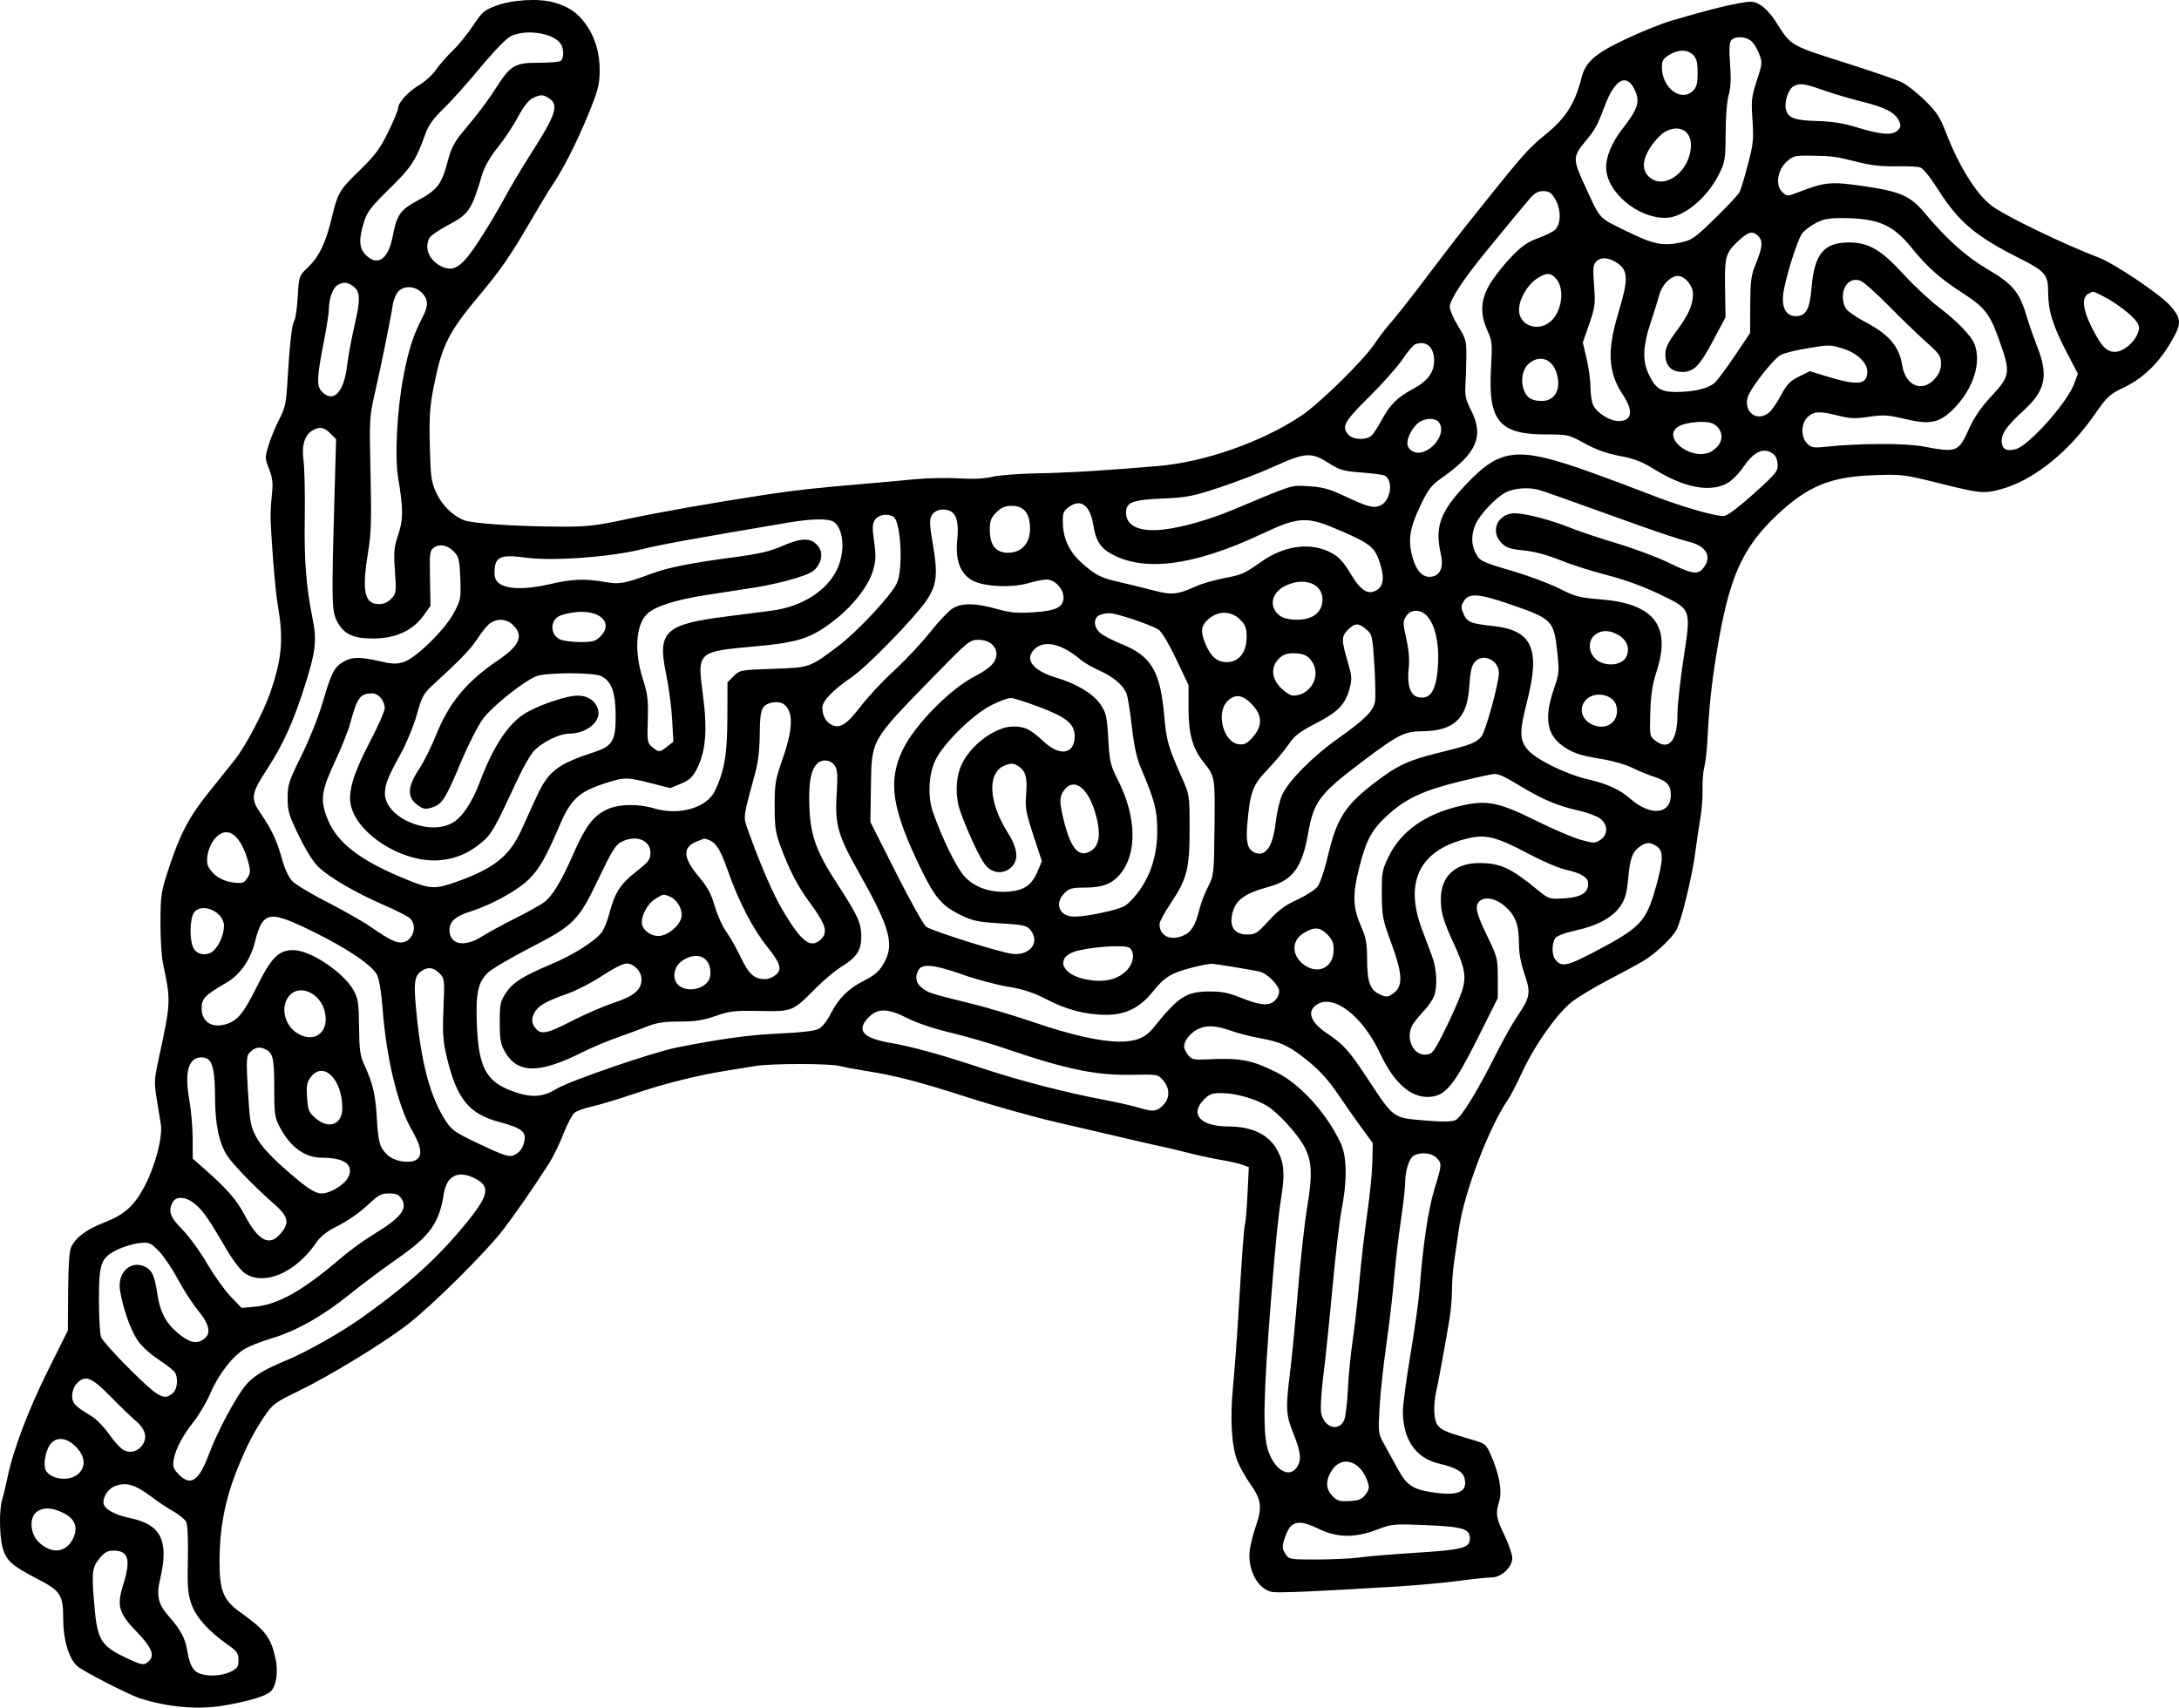 <?xml version="1.0" encoding="UTF-8"?>
<svg xmlns="http://www.w3.org/2000/svg" width="258.179mm" height="202.361mm" viewBox="-608.184 -801.22 258.179 202.361">
    <path transform="matrix(-1,0,0,-1,0,0)" style="stroke:none;fill:#000000;fill-rule:evenodd" d="M542.531,800.924C540.807,800.439,539.776,799.734,538.78,798.359C537.663,796.817,537.094,794.873,537.131,792.725C537.158,791.147,537.361,790.391,538.502,787.616C539.873,784.278,541.479,781.122,542.776,779.216C543.178,778.625,544.365,776.661,545.414,774.851C547.601,771.077,548.907,769.179,551.189,766.46C555.06,761.846,555.805,760.379,556.791,755.416C557.256,753.081,557.336,751.881,557.258,748.453C557.174,744.797,557.09,744.149,556.54,742.921C555.866,741.417,554.625,740.16,553.241,739.582C552.277,739.179,546.92,738.824,541.566,738.807C538.664,738.798,537.507,738.929,534.159,739.648C530.096,740.52,523.703,741.646,517.36,742.609C513.839,743.143,511.436,743.406,505.455,743.911C503.782,744.053,501.222,744.285,499.767,744.428C498.312,744.57,495.981,744.616,494.586,744.529C492.902,744.424,491.572,744.485,490.625,744.713C489.842,744.901,487.471,745.085,485.357,745.123C481.671,745.188,477.174,745.46,470.931,745.996C465.412,746.47,458.648,748.849,454,751.951C451.857,753.382,446.649,758.49,445.336,760.45C444.751,761.323,443.887,762.454,443.417,762.963C442.947,763.472,441.117,765.794,439.351,768.122C435.584,773.088,435.432,773.283,432.257,777.249C427.739,782.893,427.019,783.698,425.078,785.272C422.658,787.235,421.573,788.94,420.798,792.001C420.32,793.888,419.194,794.871,415.53,796.603C413.714,797.461,411.27,798.443,410.098,798.785C406.049,799.967,403.993,800.499,402.242,800.819C400.637,801.111,400.407,801.094,399.597,800.624C399.108,800.34,398.333,799.518,397.873,798.797C395.886,795.685,396.304,795.93,389.053,793.622C386.216,792.719,383.418,791.748,382.836,791.466C382.254,791.183,381.031,790.221,380.119,789.328C378.739,787.976,378.323,787.347,377.644,785.584C376.008,781.341,373.866,777.968,371.986,776.678C370.098,775.382,363.323,772.133,359.47,770.675C357.686,770,352.294,766.377,351.091,765.045C349.876,763.701,349.733,763.004,350.402,761.693C351.98,758.599,354.003,756.499,356.585,755.275C358.237,754.491,358.506,754.239,360.057,752.014C363.178,747.539,367.346,744.241,371.166,743.224C373.133,742.7,373.605,742.747,378.381,743.942C382.566,744.989,382.833,745.022,386.083,744.91C391.281,744.731,393.956,743.641,397.611,740.212C401.77,736.31,403.349,732.73,404.767,723.981C405.419,719.961,405.662,717.675,405.881,713.495C405.945,712.259,406.112,710.826,406.251,710.31C406.39,709.794,406.484,708.602,406.459,707.662C406.435,706.722,406.553,705.179,406.72,704.233C406.888,703.287,407.161,701.442,407.328,700.132C407.668,697.458,408.956,692.158,409.532,691.063C410.077,690.026,412.106,688.126,413.578,687.274C414.276,686.871,416.097,685.887,417.624,685.087C419.152,684.288,421.019,683.179,421.773,682.624C423.535,681.326,426.273,677.503,427.807,674.198C428.452,672.808,429.203,671.349,429.477,670.955C431.752,667.68,434.739,659.82,435.328,655.556C435.499,654.319,435.752,652.579,435.891,651.689C436.029,650.799,436.143,649.325,436.143,648.413C436.143,647.5,436.271,645.967,436.427,645.004C436.848,642.411,437.727,637.592,438.011,636.325C438.374,634.703,438.315,633.001,437.873,632.37C437.444,631.758,436.904,631.52,434.072,630.695C432.147,630.135,432.129,630.121,431.526,628.756C430.548,626.544,430.184,624.522,430.545,623.316C431.001,621.795,430.939,621.389,429.926,619.275C429.417,618.212,429,617.003,429,616.588C429,615.508,430.286,614.286,431.427,614.284C431.911,614.282,433.676,614.098,435.349,613.874C437.022,613.65,440.237,613.353,442.492,613.216C452.192,612.622,456.698,612.425,457.459,612.56C459.185,612.867,460.442,615.3,460.09,617.65C459.995,618.284,459.687,619.472,459.406,620.29C458.614,622.59,458.719,623.473,459.998,625.287C460.604,626.148,461.315,627.41,461.577,628.091C462.264,629.877,462.454,633.097,462.095,636.829C461.923,638.617,461.659,642.103,461.509,644.577C460.994,653.049,460.801,655.688,460.657,656.217C460.578,656.508,460.447,658.131,460.366,659.823L460.218,662.899L460.945,663.175C461.345,663.327,462.505,663.592,463.524,663.764C464.542,663.936,466.209,664.292,467.228,664.555C468.246,664.818,469.734,665.172,470.534,665.341C471.335,665.51,473.418,665.988,475.164,666.403C476.91,666.819,480.481,667.651,483.101,668.253C485.72,668.855,490.422,670.173,493.55,671.181C499.328,673.043,502.155,673.774,505.72,674.329C506.811,674.499,508.134,674.749,508.66,674.885C509.901,675.206,516.854,675.205,518.705,674.883C519.493,674.746,521.03,674.497,522.122,674.329C525.443,673.817,529.484,672.805,533.101,671.58C534.992,670.939,537.238,670.264,538.092,670.079C538.946,669.894,539.863,669.557,540.13,669.329C540.398,669.102,540.989,667.964,541.445,666.801C541.901,665.638,542.65,664.099,543.11,663.381C544.918,660.563,547.031,657.501,548.493,655.582C550.531,652.908,556.851,646.621,559.82,644.314C562.727,642.056,569.139,638.144,572.973,636.289C575.586,635.025,575.888,634.799,576.838,633.398C578.089,631.553,578.989,629.8,580.088,627.066C581.516,623.516,582.174,620.075,582.174,616.155C582.175,612.704,581.715,611.583,579.708,610.148C576.786,608.059,576.132,607.219,575.572,604.836C575.19,603.21,575.413,601.47,576.091,600.792C576.661,600.223,578.595,599.635,581.646,599.105C584.658,598.581,588.194,598.879,591.566,599.942C592.875,600.354,598.4,603.189,599.037,603.775C600.028,604.686,600.693,606.899,600.693,609.282C600.693,612.239,600.974,612.673,603.846,614.157C606.742,615.652,607.443,616.281,607.862,617.762C608.268,619.195,608.297,622.311,607.917,623.545C607.76,624.054,607.488,625.185,607.312,626.058C606.661,629.279,604.836,634.122,602.521,638.771L600.143,643.546L600.112,648.162C600.09,651.271,599.972,652.994,599.749,653.439C599.155,654.625,597.952,655.514,595.798,656.358C593.438,657.284,592.313,658.288,591.096,660.557C589.808,662.958,588.882,666.478,589.132,668.017C589.212,668.511,589.432,669.851,589.619,670.995C589.935,672.917,589.914,673.286,589.351,675.889C587.94,682.406,587.929,682.668,588.871,687.037C589.044,687.837,589.179,690.04,589.171,691.931C589.157,695.171,589.099,695.545,588.168,698.374C586.843,702.403,585.774,704.431,583.457,707.313C582.388,708.643,581.006,710.369,580.385,711.149C579.078,712.792,576.934,716.863,576.129,719.232C574.755,723.273,574.57,725.57,575.294,729.63C575.578,731.224,576.156,738.655,576.128,740.344C576.118,740.926,576.036,742.058,575.947,742.861C575.822,743.977,575.906,744.629,576.304,745.639C576.812,746.929,576.813,746.993,576.342,748.516C576.077,749.373,575.51,750.742,575.082,751.558C574.403,752.853,574.28,753.431,574.122,756.085C573.853,760.583,573.603,762.782,573.309,763.228C573.166,763.446,572.984,764.724,572.906,766.068C572.765,768.509,572.763,768.513,571.694,769.54C570.39,770.793,569.607,772.4,568.919,775.233C568.145,778.423,568.021,778.639,565.587,781.014C563.723,782.833,563.15,783.604,562.178,785.594C561.536,786.91,561.011,788.181,561.011,788.418C561.011,789.068,559.776,790.402,558.462,791.172C557.818,791.55,556.948,792.351,556.529,792.953C556.11,793.555,555.21,794.583,554.528,795.238C553.847,795.893,552.767,797.223,552.128,798.194C551.091,799.769,550.805,800.019,549.467,800.52C547.482,801.262,544.375,801.443,542.531,800.924M527.398,687.328C528.201,686.758,528.51,685.696,528.107,684.888C527.326,683.32,524.192,683.894,524.024,685.636C523.819,687.749,525.569,688.626,527.398,687.328M420.336,718.213C421.273,717.106,420.623,715.576,419.049,715.18C417.461,714.782,416.27,715.979,416.67,717.572C417.022,718.978,419.345,719.384,420.336,718.213M440.054,751.174C440.744,750.691,441.434,749.457,441.434,748.705C441.434,747.882,440.477,747.347,439.571,747.662C437.869,748.256,436.842,750.328,437.783,751.27C438.226,751.713,439.352,751.666,440.054,751.174M573.954,683.165C574.991,681.848,574.473,679.666,572.905,678.74C570.823,677.51,569.074,679.004,569.732,681.449C570.319,683.628,572.798,684.636,573.954,683.165M409.352,750.646C411.271,749.389,408.012,746.697,405.655,747.593C405.269,747.74,404.749,748.172,404.499,748.554C403.931,749.42,404.236,750.49,405.195,750.998C406.002,751.426,408.482,751.216,409.352,750.646M419.224,725.969C420.078,725.277,420.001,723.874,419.065,723.069C418.05,722.195,416.087,722.323,415.542,723.299C415.01,724.251,415.343,725.304,416.375,725.933C417.443,726.584,418.448,726.597,419.224,725.969M453.813,690.577C455.229,689.661,455.119,687.862,453.583,686.82C451.906,685.682,450.164,686.627,450.164,688.674C450.164,689.489,450.343,689.902,450.964,690.524C451.826,691.385,452.543,691.399,453.813,690.577M571.334,673.611C571.821,672.995,571.892,672.626,571.802,671.195C571.707,669.693,571.602,669.423,570.846,668.748C569.262,667.333,567.624,667.916,567.624,669.896C567.624,673.296,569.836,675.511,571.334,673.611M426.95,758.206C427.753,757.574,428.055,756.225,427.652,755.069C427.304,754.07,426.723,753.704,425.487,753.704C423.969,753.704,423.214,755.039,423.703,756.856C424.18,758.626,425.642,759.234,426.95,758.206M462.742,718.134C464.158,716.718,463.216,713.197,461.372,713.015C460.72,712.951,460.397,713.122,459.727,713.884C458.655,715.105,458.613,716.292,459.6,717.465C460.796,718.886,461.78,719.095,462.742,718.134M602.131,630.178C602.649,629.605,603.005,628.214,602.865,627.312C602.666,626.034,600.239,625.507,599.009,626.474C597.964,627.296,598.045,628.622,599.212,629.788C600.251,630.827,601.404,630.981,602.131,630.178M450.354,627.011C451.15,625.826,451.129,624.751,450.295,623.916C449.73,623.351,449.43,623.265,448.271,623.333C447.156,623.398,446.816,623.54,446.387,624.117C445.935,624.724,445.905,624.941,446.168,625.697C447.006,628.099,449.167,628.778,450.354,627.011M541.86,728.245C543.04,727.708,543.018,725.986,541.825,725.442C541.451,725.272,540.371,725.132,539.425,725.132C537.953,725.132,537.613,725.225,537.057,725.782C535.427,727.412,537.107,729.015,540.079,728.665C540.717,728.59,541.518,728.401,541.86,728.245M410.415,794.712C411.126,794.278,411.275,794.025,411.275,793.245C411.275,790.79,408.976,789.071,407.571,790.476C407.16,790.888,407.042,791.358,407.042,792.593C407.042,793.827,407.16,794.297,407.571,794.709C408.243,795.381,409.316,795.382,410.415,794.712M585.202,693.063C585.704,692.346,585.747,689.831,585.273,688.889C584.849,688.046,583.659,687.87,582.908,688.538C582.219,689.152,581.646,690.498,581.646,691.502C581.646,693.175,584.306,694.343,585.202,693.063M455.965,731.756C457.621,730.911,457.869,729.18,456.473,728.203C456.105,727.945,455.326,727.778,454.491,727.778C452.621,727.778,451.487,728.678,451.487,730.163C451.487,732.1,453.728,732.897,455.965,731.756M603.809,622.075C604.731,621.429,604.638,619.513,603.637,618.512C602.142,617.017,600.37,617.168,599.542,618.862C598.869,620.237,599.3,621.302,600.805,621.985C602.131,622.587,603.039,622.614,603.809,622.075M410.988,785.553C411.384,785.319,412.087,784.573,412.55,783.894C413.654,782.276,413.695,780.965,412.664,780.154C410.798,778.686,407.836,781.065,407.836,784.032C407.836,785.808,409.333,786.531,410.988,785.553M456.658,723.16C457.645,722.173,457.548,720.823,456.407,719.683C455.913,719.188,455.264,718.783,454.965,718.783C453.032,718.783,451.701,720.904,452.588,722.57C453.074,723.482,453.649,723.792,454.872,723.801C455.733,723.807,456.166,723.652,456.658,723.16M530.537,694.702C531.461,694.139,532.26,692.643,532.123,691.732C531.992,690.856,530.792,690.125,529.833,690.335C528.651,690.595,527.413,691.842,527.413,692.772C527.413,693.678,528.043,694.658,528.83,694.976C529.61,695.291,529.558,695.299,530.537,694.702M426.113,768.18C427.254,767.411,428.196,765.753,428.202,764.503C428.21,762.633,425.933,761.815,424.433,763.15C423.147,764.295,422.778,766.878,423.728,768.086C424.401,768.941,424.952,768.963,426.113,768.18M582.565,702.015C583.467,701.113,583.929,699.266,583.46,698.438C582.897,697.443,581.813,696.779,580.512,696.633C579.451,696.513,579.269,696.573,578.878,697.169C578.505,697.739,578.485,698.012,578.747,698.986C579.613,702.203,581.154,703.426,582.565,702.015M490.131,740.497C490.778,739.85,490.905,739.508,490.905,738.416C490.905,736.606,490.193,735.714,488.749,735.714C487.153,735.714,486.143,736.82,486.143,738.568C486.143,740.378,486.855,741.27,488.299,741.27C489.117,741.27,489.534,741.094,490.131,740.497M481.97,707.738C482.703,706.903,482.72,706.205,482.065,703.684C481.35,700.93,480.528,699.825,479.437,700.151C477.925,700.603,477.6,702.219,478.455,705.034C479.302,707.821,480.851,709.013,481.97,707.738M480.316,688.601C483.156,687.992,482.696,685.815,479.592,685.171C477.587,684.755,476.008,685.041,474.888,686.024C473.91,686.883,473.644,688.176,474.304,688.863C474.676,689.25,477.957,689.107,480.316,688.601M464.959,727.887C465.882,727.11,465.978,726.402,465.363,724.929C464.722,723.394,463.977,722.751,462.84,722.751C461.402,722.751,460.481,723.903,460.481,725.702C460.481,726.811,460.606,727.15,461.255,727.798C462.29,728.833,463.791,728.869,464.959,727.887M441.581,728.189C441.971,727.594,441.969,727.379,441.556,725.521C441.252,724.154,441.161,723.012,441.277,721.993C441.49,720.109,441.091,718.84,440.218,718.621C438.746,718.251,438.041,719.281,437.824,722.118C437.529,725.954,438.631,728.836,440.393,728.836C440.912,728.836,441.293,728.628,441.581,728.189M360.763,766.393C361.56,765.967,361.409,764.537,360.342,762.421C359.205,760.161,358.599,759.524,357.592,759.524C356.658,759.524,355.385,760.532,354.929,761.633C354.649,762.308,354.666,762.533,355.035,763.097C355.544,763.873,357.508,765.367,359.026,766.133C360.268,766.759,360.121,766.737,360.763,766.393M599.096,637.252C599.408,636.916,599.635,636.312,599.635,635.816C599.635,634.916,599.324,634.588,597.334,633.388C596.781,633.054,595.872,632.128,595.315,631.33C594.757,630.531,594.014,629.69,593.663,629.46C592.848,628.926,591.841,629.166,591.276,630.029C590.682,630.935,590.983,631.9,592.173,632.905C592.71,633.359,594.049,634.653,595.148,635.78C597.336,638.025,598.107,638.313,599.096,637.252M568.143,767.466C568.719,767.157,569.212,765.866,569.212,764.663C569.212,764.186,569.454,762.567,569.751,761.064C570.657,756.476,570.701,755.457,570.023,754.78C568.681,753.438,567.44,754.719,567.07,757.829C566.934,758.979,566.523,761.195,566.157,762.752C565.443,765.789,565.49,766.703,566.391,767.334C567.043,767.791,567.475,767.823,568.143,767.466M440.499,760.417C440.736,760.326,441.42,759.522,442.018,758.631C442.616,757.74,444.396,755.734,445.973,754.174C448.948,751.231,449.266,750.644,448.403,749.69C447.829,749.056,446.158,749.043,445.602,749.669C445.375,749.924,444.866,750.728,444.47,751.455C443.476,753.281,442.619,754.132,440.8,755.103C439.048,756.038,438.262,757.081,438.26,758.473C438.259,760.094,439.203,760.914,440.499,760.417M596.305,616.646C597.272,615.496,597.342,614.979,597.032,611.269C596.657,606.774,596.29,606.173,592.979,604.631C591.307,603.853,591.079,603.832,590.508,604.403C589.822,605.089,590.244,606.037,592.083,607.942C594.133,610.067,594.367,610.94,593.566,613.495C592.656,616.397,592.97,617.46,594.736,617.46C595.398,617.46,595.792,617.256,596.305,616.646M395.663,791.007C396.294,790.67,396.798,789.142,396.574,788.247C396.318,787.227,395.551,786.945,392.841,786.877C391.091,786.833,389.76,786.616,388.079,786.1C385.293,785.246,383.944,785.154,383.323,785.775C382.953,786.146,382.928,786.341,383.18,786.896C383.626,787.873,384.842,788.505,387.568,789.177C388.894,789.503,390.931,790.105,392.095,790.515C394.412,791.33,394.927,791.401,395.663,791.007M536.786,685.611C537.96,684.827,539.787,683.876,540.846,683.498C543.368,682.597,544.223,682.14,544.725,681.424C545.258,680.663,545.249,679.927,544.7,679.32C544.027,678.576,543.363,678.72,540.367,680.258C538.844,681.039,536.617,682.001,535.418,682.395C533.061,683.169,532.175,683.927,532.175,685.171C532.175,686.096,533.071,687.037,533.952,687.037C534.357,687.037,535.549,686.438,536.786,685.611M394.129,759.932C395.393,759.724,396.777,759.374,397.205,759.152C397.915,758.785,400.197,755.979,400.922,754.581C401.896,752.705,400.172,751.036,398.586,752.32C398.268,752.577,397.63,753.5,397.168,754.37C396.477,755.672,396.1,756.066,395.039,756.591L393.751,757.23L391.732,756.613C388.031,755.482,386.937,755.616,386.937,757.201C386.937,758.232,388.18,759.401,389.809,759.902C391.366,760.382,391.382,760.382,394.129,759.932M413.86,700.912C414.768,700.276,415.048,699.525,415.266,697.138C415.421,695.436,415.622,694.695,416.143,693.908C417.053,692.532,418.867,691.524,421.434,690.967C422.733,690.685,423.694,690.325,423.9,690.043C424.332,689.453,424.336,688.056,423.907,687.511C423.192,686.601,422.527,686.716,419.573,688.257C413.754,691.295,413.156,691.92,411.955,696.216C411.099,699.279,411.078,700.361,411.863,700.911C412.605,701.431,413.119,701.431,413.86,700.912M389.576,767.207C389.969,766.473,389.908,765.284,389.442,764.62C389.219,764.302,388.224,763.614,387.229,763.092C384.375,761.592,383.164,760.18,382.805,757.934C382.415,755.493,380.435,754.657,378.959,756.309C378.417,756.916,378.206,757.427,378.206,758.139C378.206,759.025,378.39,759.291,379.988,760.714C380.968,761.587,382.964,763.515,384.422,764.998C385.881,766.482,387.371,767.807,387.733,767.943C388.492,768.229,389.175,767.957,389.576,767.207M525.676,701.479C527.358,700.776,527.261,699.542,525.345,697.279C524.359,696.113,523.916,695.288,523.491,693.824C523.183,692.766,522.566,691.396,522.119,690.779C521.672,690.162,520.894,688.789,520.391,687.728C519.455,685.757,518.807,685.185,517.509,685.185C517.168,685.185,516.62,685.403,516.291,685.67C515.474,686.332,515.699,687.059,517.368,689.138C518.948,691.107,520.664,694.411,521.841,697.751C522.941,700.872,523.412,701.544,524.71,701.835C524.751,701.844,525.186,701.684,525.676,701.479M578.718,676.344C578.982,676.026,579,675.067,578.805,671.88C578.576,668.145,578.494,667.707,577.787,666.407C577.281,665.479,576.201,664.27,574.636,662.882C571.904,660.46,570.914,659.791,570.061,659.789C569.07,659.788,567.401,660.793,566.951,661.663C566.179,663.157,567.313,664.021,570.047,664.021C572.08,664.021,573.815,665.299,575.075,667.725C575.631,668.795,575.693,669.265,575.693,672.379C575.693,676.03,575.839,676.54,577.007,676.982C577.591,677.204,578.19,676.98,578.718,676.344M419.068,770.212C419.423,769.857,419.462,769.401,419.31,767.393C419.144,765.186,419.189,764.826,419.886,762.815L420.643,760.632L420.188,758.689C419.938,757.62,419.734,756.091,419.733,755.291C419.733,754.491,419.584,753.542,419.402,753.183C418.936,752.26,417.436,751.323,416.427,751.323C414.802,751.323,414.608,752.487,415.905,754.453C417.66,757.111,417.794,759.648,416.421,764.179C415.242,768.069,415.264,769.174,416.539,770.031C417.594,770.739,418.477,770.802,419.068,770.212M455.397,620.163C455.583,619.919,455.868,619.276,456.03,618.734C456.275,617.916,456.251,617.635,455.884,617.076C455.449,616.412,455.394,616.402,452.076,616.407C450.224,616.41,447.968,616.52,447.063,616.651C446.157,616.782,443.122,617.034,440.317,617.211C434.837,617.557,434.026,617.776,434.026,618.915C434.026,620.042,434.862,620.294,439.209,620.476C443.083,620.638,443.254,620.623,445.029,619.947C447.685,618.934,449.759,618.972,452.016,620.073C453.838,620.962,454.768,620.986,455.397,620.163M585.407,675.463C586.064,674.711,586.174,673.259,585.754,670.883C585.537,669.655,585.357,667.584,585.354,666.281L585.349,663.911L583.981,662.709C581.374,660.42,580.15,659.029,579.277,657.363C577.588,654.141,576.274,653.442,574.923,655.047C573.837,656.337,574.006,657.05,575.759,658.587C578.021,660.57,580.539,663.165,581.255,664.252C582.226,665.727,582.704,668.017,582.704,671.202C582.704,673.996,582.962,675.325,583.58,675.718C584.124,676.064,584.987,675.944,585.407,675.463M545.111,789.564C545.576,789.323,546.203,788.514,546.799,787.382C547.32,786.392,548.397,784.768,549.191,783.774C550.144,782.58,550.786,781.456,551.079,780.467C552.317,776.287,552.626,775.837,555.177,774.496C556.201,773.958,557.158,773.294,557.305,773.02C557.976,771.766,557.258,770.214,555.71,769.573C554.324,768.999,553.422,769.653,551.448,772.661C550.508,774.093,549.165,776.336,548.462,777.646C547.759,778.955,546.383,781.276,545.403,782.804C542.333,787.594,541.939,788.736,543.08,789.535C543.809,790.046,544.17,790.051,545.111,789.564M558.285,686.111C559.133,685.517,559.209,684.631,558.768,680.472C558.178,674.901,557.13,671.129,555.439,668.494C554.649,667.262,554.34,667.047,551.302,665.604C548.74,664.388,547.889,664.095,547.427,664.27C546.644,664.568,546.233,665.094,546.044,666.037C545.828,667.116,546.417,667.554,549.02,668.251C552.611,669.213,554.056,670.982,555.224,675.847C555.701,677.834,555.761,678.693,555.639,681.713C555.5,685.175,555.51,685.264,556.125,685.879C556.851,686.605,557.483,686.673,558.285,686.111M517.742,717.401C518.045,716.969,518.157,716.114,518.169,714.161C518.179,712.407,518.356,710.88,518.692,709.656C520.109,704.488,520.12,704.418,519.67,703.154C518.108,698.755,516.617,695.305,515.391,693.247C513.216,689.6,512.151,688.783,510.965,689.856C510.029,690.703,510.299,691.625,512.262,694.29C513.652,696.175,514.627,698.044,515.655,700.794C516.302,702.525,516.397,703.149,516.397,705.688C516.398,708.361,516.319,708.824,515.424,711.385C514.191,714.913,514.166,716.997,515.349,717.787C515.983,718.21,517.327,717.994,517.742,717.401M448.456,726.599C449.254,725.802,449.261,725.384,448.523,722.875C448.003,721.107,447.976,720.758,448.274,719.644C448.785,717.733,449.621,716.864,452.263,715.5C454.205,714.496,454.805,714.036,455.49,713.02C455.954,712.334,457.072,710.997,457.975,710.049C459.764,708.171,460.037,707.456,460.384,703.723C460.585,701.557,460.398,700.645,459.675,700.258C458.322,699.534,457.376,700.776,457.041,703.716C456.909,704.876,456.572,706.342,456.292,706.974C455.56,708.63,452.682,711.551,449.712,713.655C446.504,715.928,445.47,716.951,445.272,718.052C445.186,718.527,445.22,720.511,445.346,722.461C445.566,725.865,445.604,726.032,446.297,726.628C447.212,727.415,447.647,727.409,448.456,726.599M594.176,653.171C596.232,652.193,596.458,651.598,596.459,647.173C596.46,645.109,596.345,643.118,596.205,642.749C596.065,642.38,594.506,640.646,592.742,638.896C589.368,635.549,588.732,635.204,587.685,636.152C587.127,636.657,587.042,638.06,587.532,638.671C587.714,638.898,588.616,639.587,589.537,640.201C590.577,640.895,591.508,641.785,591.992,642.549C592.785,643.799,593.653,646.335,593.964,648.311C594.305,650.475,592.622,651.977,590.893,651.052C590.16,650.659,589.83,649.901,589.558,647.977C589.254,645.831,588.575,644.491,587.19,643.306C585.835,642.146,584.969,641.905,584.131,642.454C583.114,643.121,583.295,644.175,584.728,645.935C585.405,646.766,586.497,648.458,587.155,649.695C587.813,650.932,588.821,652.414,589.394,652.987C590.368,653.961,590.518,654.022,591.663,653.906C592.337,653.838,593.468,653.507,594.176,653.171M457.307,745.902C458.835,745.209,461.692,744.111,463.656,743.461C466.861,742.4,467.553,742.264,470.402,742.141C474.024,741.984,474.767,741.7,474.767,740.47C474.767,738.875,473.133,738.139,470.313,738.466C468.089,738.724,464.902,739.632,462.069,740.817C454.642,743.922,455.281,743.724,453.098,743.594C451.485,743.497,450.674,743.278,448.974,742.478C446.198,741.172,445.507,740.978,444.71,741.281C443.439,741.765,443.018,744.186,444.091,744.849C444.261,744.953,445.499,745.122,446.843,745.224C449.052,745.391,449.435,745.503,450.849,746.399C452.835,747.658,453.553,747.602,457.307,745.902M402.237,772.647C403.725,771.262,403.855,770.792,403.792,767.029L403.735,763.624L405.139,760.979C406.808,757.834,407.48,757.143,408.868,757.143C410.153,757.143,410.866,757.885,410.866,759.221C410.866,759.979,410.571,760.598,409.552,761.974C408.114,763.917,407.622,765.014,407.592,766.348C407.569,767.336,408.541,768.519,409.376,768.519C410.226,768.519,411.245,767.496,411.565,766.322C411.731,765.711,412.21,764.181,412.629,762.921C413.511,760.269,413.587,758.525,412.887,756.983C412.075,755.195,411.425,754.761,409.572,754.768C407.442,754.777,405.722,755.196,404.987,755.887C404.657,756.197,403.586,757.643,402.606,759.1L400.825,761.75L400.809,765.068C400.795,767.791,400.694,768.624,400.247,769.709C399.334,771.919,399.259,772.64,399.876,773.257C400.524,773.905,401.024,773.776,402.237,772.647M594.533,625.119C595.278,624.859,595.931,623.954,595.931,623.182C595.931,622.447,594.698,621.718,592.779,621.318C589.1,620.552,588.151,618.652,589.197,614.144C589.694,611.999,589.478,611.141,588.02,609.48C586.782,608.069,586.241,607.044,586.013,605.679C585.736,604.018,585.363,603.266,584.657,602.944C583.691,602.504,581.908,602.581,580.852,603.109C580.059,603.505,579.926,603.704,579.926,604.493C579.926,605.298,580.093,605.531,581.249,606.345C583.5,607.929,584.973,609.585,585.513,611.142C585.927,612.335,585.994,613.198,585.927,616.455C585.876,618.891,585.952,620.544,586.131,620.878C586.289,621.172,586.98,621.733,587.669,622.125C588.357,622.517,589.537,623.303,590.291,623.871C592.177,625.292,593.185,625.589,594.533,625.119M434.688,701.758C440.039,700.332,441.786,696.622,439.704,691.104C439.327,690.104,438.788,688.664,438.507,687.903C437.942,686.38,437.841,684.304,438.275,683.152C438.429,682.743,438.947,681.991,439.426,681.482C439.905,680.972,440.493,680.261,440.733,679.901C441.754,678.371,440.811,676.088,439.221,676.242C438.448,676.317,438.29,676.528,436.885,679.365C436.057,681.038,435.182,683.043,434.942,683.82C434.427,685.482,434.609,686.52,435.914,689.356C437.19,692.128,437.466,693.073,437.465,694.676C437.463,697.36,435.773,698.943,432.913,698.94C430.423,698.938,429.206,698.381,426.059,695.807C424.664,694.666,424.637,694.657,422.877,694.756C420.909,694.867,420.005,695.405,420.005,696.464C420.005,697.238,420.782,697.732,422.651,698.147C423.451,698.325,425.356,699.132,426.884,699.94C431.078,702.161,432.196,702.422,434.688,701.758M564.668,658.365C565.494,657.581,567.025,656.512,568.071,655.988C569.482,655.282,570.177,654.74,570.761,653.892C573.183,650.371,576.921,648.786,579.168,650.326C579.65,650.657,580.579,651.854,581.272,653.038C583.448,656.758,584.052,657.639,584.984,658.458C586.059,659.402,587.3,659.533,587.721,658.748C588.283,657.697,588.028,656.969,586.587,655.518C585.813,654.739,584.493,652.928,583.654,651.496C582.814,650.063,581.548,648.29,580.84,647.556L579.553,646.221L578,646.362C575.195,646.616,572.26,648.285,567.624,652.264C566.679,653.075,564.952,654.317,563.788,655.023C560.684,656.904,559.848,657.995,560.614,659.164C560.932,659.65,561.26,659.788,562.095,659.788C563.028,659.788,563.359,659.605,564.668,658.365M505.211,680.708C506.788,679.131,506.019,678.205,502.649,677.623C500.016,677.168,496.728,676.253,491.434,674.501C487.361,673.154,481.798,671.718,477.545,670.916C475.944,670.614,474.051,670.189,473.336,669.972C471.569,669.434,471.146,669.471,470.39,670.226C469.554,671.062,469.545,672.23,470.366,673.185C470.99,673.909,471.004,673.912,474.091,673.848C478.332,673.759,481.909,674.505,489.16,676.99C490.893,677.584,493.779,678.419,495.574,678.845C497.512,679.306,499.565,679.994,500.626,680.538C502.935,681.723,504.151,681.768,505.211,680.708M547.651,796.94C548.174,796.692,549.646,795.173,551.307,793.17C552.837,791.325,554.802,789.133,555.674,788.3C556.756,787.265,557.403,786.385,557.716,785.522C558.933,782.165,559.402,781.44,562.02,778.872C564.226,776.708,564.685,776.109,565.063,774.904C565.697,772.88,565.641,771.802,564.859,771.02C563.428,769.59,562.165,770.482,561.638,773.295C561.188,775.699,560.735,776.359,558.836,777.381C556.297,778.748,555.87,779.309,555.079,782.316C554.726,783.659,554.308,784.445,553.321,785.623C551.404,787.912,550.515,789.095,549.286,790.99C547.659,793.497,547.157,793.783,544.388,793.783C543.127,793.783,541.946,793.879,541.765,793.997C541.335,794.275,541.354,795.508,541.798,796.092C542.741,797.334,545.867,797.786,547.651,796.94M560.983,766.695C561.258,766.419,561.561,765.675,561.656,765.041C561.898,763.433,563.04,757.813,563.799,754.497C564.408,751.837,564.429,751.439,564.282,745.106C564.157,739.726,564.207,738.011,564.553,735.916C565.335,731.18,565.024,729.63,563.29,729.63C562.714,729.63,562.222,729.846,561.815,730.279C561.233,730.899,561.214,731.049,561.391,733.541C561.553,735.829,561.505,736.364,561.003,737.852C560.39,739.669,560.391,740.889,561.008,744.577C561.435,747.121,561.132,752.793,560.359,756.746C559.749,759.865,559.205,761.534,558.119,763.614C557.401,764.988,557.428,765.754,558.221,766.546C559.009,767.335,560.274,767.403,560.983,766.695M434.713,730.025C435.081,729.463,435.097,729.24,434.815,728.56C434.372,727.489,434.005,727.331,431.269,727.03C426.623,726.52,425.648,724.345,427.253,718.074C428.176,714.465,428.157,713.492,427.143,712.336C426.126,711.177,422.59,709.452,420.005,708.852C417.707,708.318,416.273,707.658,414.998,706.545C412.612,704.463,410.217,704.696,410.217,707.011C410.217,708.16,410.669,708.662,412.132,709.141C412.898,709.392,414.11,709.891,414.826,710.249C415.542,710.608,417.149,711.066,418.397,711.268C421,711.687,421.907,711.999,423.114,712.887C424.925,714.219,425.221,716.239,424.086,719.528C423.439,721.402,423.418,721.63,423.676,724.006C424.078,727.71,424.263,727.892,429.397,729.651C432.962,730.872,434.105,730.953,434.713,730.025M485.564,724.328C486.857,723.123,485.862,721.765,483.067,720.923C480.547,720.163,478.612,718.985,477.754,717.688C477.118,716.727,477.017,716.265,476.87,713.659C476.718,710.958,476.624,710.556,475.732,708.796C473.509,704.409,473.415,700.061,475.489,697.596C476.445,696.46,477.587,696.032,479.665,696.032C481.16,696.032,481.497,695.94,482.054,695.382C483.305,694.131,482.668,692.593,480.899,692.593C479.367,692.593,475.805,693.35,474.915,693.865C474.47,694.122,473.661,694.983,473.117,695.778C471.711,697.831,471.062,700.08,471.07,702.872C471.077,705.235,471.39,706.416,473.016,710.228C473.505,711.375,473.82,712.823,474.079,715.122C474.281,716.917,474.566,718.684,474.713,719.048C475.109,720.034,476.309,721.043,477.942,721.762C478.742,722.115,479.754,722.704,480.19,723.072C482.399,724.932,484.411,725.403,485.564,724.328M497.846,740.048C498.058,739.581,498.012,738.755,497.66,736.753C497.032,733.176,497.184,731.84,498.424,730.039C499.855,727.961,505.401,722.262,507.189,721.032C509.547,719.409,510.746,718.165,510.746,717.342C510.746,716.444,510.351,715.699,509.687,715.344C508.705,714.818,507.867,715.335,506.245,717.465C505.383,718.597,503.591,720.517,502.262,721.732C500.933,722.948,499.017,724.99,498.004,726.271C496.99,727.552,495.782,728.832,495.319,729.114C494.217,729.786,492.632,729.771,490.128,729.067C488.498,728.608,487.694,728.532,485.79,728.654C483.025,728.832,482.175,729.253,482.175,730.441C482.175,731.446,483.216,732.54,484.172,732.54C484.556,732.54,485.533,732.347,486.343,732.112C488.427,731.506,491.794,731.7,493.09,732.5C494.454,733.343,494.997,734.885,494.764,737.251C494.561,739.313,494.854,740.388,495.705,740.703C496.585,741.029,497.531,740.739,497.846,740.048M432.915,694.392C433.467,693.84,433.268,692.978,431.976,690.306C430.762,687.795,430.72,687.626,430.72,685.322L430.72,682.937L433.098,678.185C435.713,672.96,436.758,671.585,438.339,671.289C440.71,670.844,442.899,672.611,444.676,676.404C446.778,680.888,450.241,683.515,452.222,682.128C453.355,681.334,452.898,680.07,451.02,678.807C448.958,677.42,448.348,676.739,446.071,673.28C443.033,668.665,443.148,668.749,439.434,668.44C437.298,668.262,436.183,668.271,435.747,668.47C435.044,668.791,433.163,671.846,430.937,676.286C430.124,677.907,428.987,679.927,428.411,680.776C426.872,683.042,426.781,683.578,427.554,685.792C427.97,686.981,428.207,688.242,428.208,689.266C428.21,691.589,428.591,692.665,429.8,693.757C430.908,694.758,432.271,695.036,432.915,694.392M440.646,664.283C441.225,663.973,441.694,662.501,441.699,660.979C441.7,660.397,441.933,658.373,442.215,656.482C442.497,654.59,442.858,651.495,443.017,649.603C443.177,647.712,443.589,644.2,443.933,641.799C444.278,639.398,444.636,636.065,444.73,634.392C444.893,631.466,444.874,631.303,444.228,630.159C443.859,629.504,443.137,628.189,442.623,627.237C441.5,625.154,440.799,624.694,438.194,624.331C435.333,623.933,434.262,624.456,434.663,626.054C434.856,626.821,435.721,627.312,437.703,627.778C440.446,628.423,441.963,630.635,441.963,633.99C441.963,634.735,441.555,637.779,441.057,640.754C440.559,643.73,440.076,647.176,439.983,648.413C439.587,653.675,438.964,657.894,438.233,660.272C437.321,663.233,437.314,663.341,437.995,664.021C438.567,664.593,439.833,664.718,440.646,664.283M490.664,717.68C492.891,716.578,496.446,713.086,497.377,711.086C498.165,709.392,498.279,706.821,497.647,704.994C496.618,702.021,494.917,698.513,493.992,697.456C492.764,696.054,490.839,695.377,488.608,695.562C486.827,695.71,485.905,696.366,485.242,697.958L484.738,699.167L485.742,702.22C486.627,704.911,486.729,705.482,486.603,707.053C486.439,709.091,486.651,709.854,487.542,710.438C488.05,710.77,488.334,710.793,489.017,710.555C491.243,709.779,491.128,706.245,488.756,702.505C487.629,700.728,487.465,699.39,488.269,698.534C489.135,697.613,490.49,697.647,491.35,698.611C491.995,699.334,493.373,702.238,494.393,705.026C495.032,706.772,494.962,709.137,494.227,710.661C493.09,713.018,490.208,715.123,488.118,715.123C486.734,715.123,486.108,714.812,484.501,713.323C482.569,711.533,480.852,711.848,480.852,713.991C480.852,715.432,481.85,716.245,485.12,717.465C486.628,718.028,488.111,718.496,488.415,718.504C488.72,718.512,489.731,718.141,490.664,717.68M466.995,686.539C469.433,685.905,470.222,685.418,471.593,683.7C473.116,681.791,474.813,680.951,477.134,680.956C479.542,680.962,481.802,681.551,484.217,682.804C485.749,683.599,486.918,683.98,488.788,684.294C490.171,684.526,492.601,685.178,494.19,685.744C497.45,686.905,498.937,687.053,499.361,686.261C499.813,685.416,499.675,684.726,498.938,684.146C498.178,683.549,497.909,683.463,493.021,682.264C491.202,681.818,487.829,680.807,485.524,680.017C481.313,678.574,477.772,677.779,475.561,677.78C473.581,677.781,472.481,678.225,471.532,679.406C468.533,683.138,467.646,683.711,464.847,683.721C463.411,683.726,462.578,683.558,461.143,682.974C458.779,682.013,457.67,681.963,457.003,682.788C456.689,683.175,456.561,683.616,456.66,683.965C456.87,684.703,458.208,685.937,458.958,686.086C460.536,686.399,464.111,686.982,464.582,687.004C464.873,687.017,465.959,686.808,466.995,686.539M477.959,728.298C478.647,727.93,478.606,726.939,477.875,726.252C477.548,725.944,476.387,725.333,475.296,724.893C471.777,723.476,470.709,721.687,470.244,716.435C469.977,713.413,469.786,712.745,468.118,708.995C467.247,707.035,467.236,706.963,467.232,703.042C467.227,698.287,467.533,697.072,469.469,694.18C470.2,693.089,470.798,691.98,470.798,691.715C470.8,690.326,469.545,689.69,468.041,690.319C467.038,690.738,466.54,691.535,466.064,693.485C465.89,694.194,465.434,695.384,465.048,696.13C464.363,697.459,464.347,697.605,464.283,703.156C464.214,709.159,464.22,709.197,465.559,710.868C466.882,712.519,467.36,714.223,467.36,717.292L467.36,720.028L468.824,723.11C469.674,724.896,470.547,726.36,470.902,726.593C471.773,727.163,475.814,728.528,476.703,728.552C477.112,728.562,477.678,728.448,477.959,728.298M435.172,708.619C439.455,707.571,441.522,706.625,443.619,704.753C445.618,702.968,446.288,701.761,447.13,698.432C447.954,695.17,447.907,693.694,446.903,691.402C446.329,690.09,446.207,689.412,446.202,687.487C446.195,684.796,445.826,683.838,444.604,683.332C443.876,683.03,443.699,683.051,443.07,683.519C441.928,684.369,441.989,685.78,443.325,689.418C444.366,692.253,444.443,692.65,444.459,695.243C444.475,697.87,444.428,698.123,443.607,699.792C442.163,702.726,439.288,704.747,435.19,705.709C432.056,706.444,430.651,706.176,426.287,704.01C424.215,702.981,421.781,701.938,420.879,701.692C419.346,701.273,419.196,701.272,418.564,701.686C417.649,702.286,417.649,703.476,418.563,704.195C418.933,704.487,420.062,704.913,421.072,705.143C423.573,705.711,425.308,706.428,427.81,707.924C430.056,709.269,430.485,709.473,431.116,709.498C431.335,709.507,433.16,709.111,435.172,708.619M465.528,670.92C467.27,669.178,465.951,667.727,462.625,667.723C459.85,667.721,457.893,666.784,456.876,664.972C456.048,663.495,455.925,662.189,456.358,659.445C456.742,657.007,457.053,653.925,457.565,647.487C458.483,635.936,458.584,631.515,457.975,629.479C457.261,627.092,455.484,625.966,454.544,627.308C453.945,628.162,454.033,629.077,454.926,631.307C455.83,633.565,455.871,634.291,455.331,638.579C455.118,640.277,454.698,644.643,454.398,648.28C454.098,651.918,453.604,656.375,453.299,658.185C452.636,662.128,452.742,663.805,453.767,665.555C454.655,667.073,456.807,669.388,458.034,670.147C459.381,670.979,461.752,671.663,463.346,671.679C464.561,671.691,464.862,671.586,465.528,670.92M433.346,722.865C433.834,722.377,433.945,721.903,434.131,719.518C434.403,716.03,436.009,714.59,439.657,714.562C441.762,714.546,442.522,714.167,446.584,711.108C451.862,707.133,452.524,706.263,453.201,702.409C453.901,698.43,455.004,696.921,457.771,696.154C460.88,695.292,461.882,694.518,462.22,692.716C462.485,691.305,461.824,690.476,460.433,690.476C459.428,690.476,459.216,690.611,457.859,692.102C456.745,693.328,455.919,693.94,454.501,694.591C453.467,695.066,452.378,695.764,452.081,696.141C451.777,696.528,451.245,698.094,450.863,699.725C449.809,704.228,448.823,705.772,445.264,708.493C442.592,710.536,441.344,711.115,437.636,712.032C433.861,712.966,433.343,713.164,432.66,713.931C432.182,714.467,430.587,720.265,430.587,721.467C430.587,722.932,432.374,723.837,433.346,722.865M481.682,741.028C482.225,740.589,482.298,740.323,482.242,739.004C482.167,737.243,481.395,735.716,479.927,734.428C478.363,733.055,477.713,732.728,475.599,732.251C474.487,732,472.67,731.554,471.562,731.261C469.358,730.678,468.674,730.741,466.499,731.73C465.807,732.044,464.342,732.473,463.244,732.683C461.008,733.111,460.814,733.196,458.698,734.678C455.913,736.629,452.787,736.999,450.361,735.663C449.538,735.211,448.956,734.57,448.183,733.269C446.94,731.177,446.056,730.636,445.007,731.324C444.215,731.843,444.136,732.894,444.754,734.708C445.318,736.361,445.889,736.816,449.241,738.28C453.369,740.083,454.199,740.051,458.762,737.909C466.926,734.076,472.913,733.365,476.824,735.763C477.845,736.39,478.39,737.342,478.632,738.927C479.013,741.423,480.193,742.235,481.682,741.028M497.82,720.783C505.039,713.372,504.908,713.606,504.994,708.002L505.058,703.816L502.016,697.782C500.343,694.464,498.73,691.583,498.432,691.381C497.661,690.859,489.683,688.35,488.259,688.182C486.15,687.933,484.912,689.551,486.094,691.011C486.523,691.541,486.908,691.625,489.662,691.796C492.382,691.964,492.952,692.087,494.463,692.831C496.555,693.861,497.422,694.873,499.019,698.148C502.511,705.311,503.025,708.605,501.232,712.352C499.83,715.282,495.604,719.589,492.674,721.074C491.955,721.438,491.084,722.018,490.739,722.364C489.434,723.669,490.293,725.397,492.247,725.397C493.296,725.397,493.451,725.268,497.82,720.783M577.081,691.956C577.357,691.606,577.727,690.67,577.905,689.876C578.416,687.595,579.679,685.731,581.383,684.744C583.908,683.281,584.291,682.887,584.291,681.745C584.291,680.089,583.036,679.304,581.302,679.877C579.986,680.311,579.305,681.17,577.655,684.475C576.011,687.768,575.142,688.624,573.443,688.624C571.382,688.624,567.362,685.913,566.237,683.764C565.749,682.832,565.661,682.206,565.638,679.497C565.615,676.782,565.523,676.131,565.004,675C564.012,672.841,563.684,671.441,563.536,668.741C563.378,665.841,563.192,665.201,562.255,664.33C561.481,663.61,559.747,663.3,558.932,663.736C558.075,664.195,558.222,665.292,559.419,667.359C561.032,670.144,562.403,675.83,562.837,681.528C562.994,683.588,563.253,685.19,563.507,685.681C564.107,686.842,566.945,688.767,571.047,690.795C575.092,692.794,576.247,693.017,577.081,691.956M554.984,661.346C555.234,661.05,555.505,660.371,555.587,659.836C556.14,656.22,557.191,654.768,561.324,651.902C562.825,650.861,565.303,649.002,566.831,647.77C569.976,645.234,573.18,643.439,576.09,642.584C577.181,642.263,578.554,641.727,579.141,641.393C580.566,640.582,582.309,638.345,583.246,636.124C583.666,635.128,584.533,633.646,585.172,632.831C586.55,631.072,587.356,629.557,587.598,628.269C587.741,627.504,587.659,627.203,587.157,626.649C585.643,624.981,584.645,625.598,583.393,628.978C582.452,631.518,580.216,635.701,579.072,637.061C578.15,638.157,576.901,638.915,574.128,640.063C571.795,641.029,567.554,643.447,565.111,645.204C559.405,649.309,556.018,652.424,552.58,656.728C550.186,659.726,550.092,660.738,552.122,661.672C553.361,662.241,554.318,662.132,554.984,661.346M403.059,796.447C403.282,796.178,403.321,795.353,403.194,793.603C403.068,791.868,403.118,790.785,403.362,789.947C403.564,789.258,403.716,787.363,403.723,785.45C403.734,782.388,403.79,782.033,404.466,780.656C405.901,777.733,408.751,775.397,410.882,775.397C414.217,775.397,417.863,778.514,417.883,781.382C417.892,782.691,417.169,784.397,415.934,785.976C414.046,788.391,413.804,789.236,414.572,790.722C415.52,792.554,416.862,791.778,418.021,788.729C418.969,786.235,419.173,785.863,420.393,784.403C421.808,782.708,421.821,782.319,420.549,779.543C418.509,775.089,418.874,775.51,415.656,773.915C412.355,772.279,411.224,772.031,409.095,772.473C407.723,772.757,407.405,772.98,404.98,775.346C403.535,776.756,402.229,778.148,402.079,778.439C401.93,778.73,401.482,780.201,401.086,781.708C400.443,784.15,400.384,784.725,400.542,786.999C400.704,789.312,400.656,789.747,400.03,791.655C399.361,793.697,399.353,793.794,399.774,794.896C400.013,795.521,400.463,796.211,400.774,796.429C401.49,796.931,402.65,796.94,403.059,796.447M466.299,679.234C467.167,678.785,467.889,677.871,467.889,677.219C467.889,676.977,467.672,676.511,467.408,676.184C466.984,675.661,466.725,675.6,465.225,675.674C461.216,675.871,459.944,675.635,456.927,674.136C454.09,672.726,450.885,669.166,449.29,665.653C448.592,664.116,448.563,661.214,449.213,657.937C449.458,656.7,449.948,652.533,450.301,648.677C450.654,644.821,451.143,640.112,451.386,638.211C451.633,636.285,451.748,634.323,451.645,633.778C451.31,631.991,449.47,631.479,448.891,633.011C448.742,633.407,448.555,635.041,448.476,636.643C448.397,638.244,448.149,640.775,447.925,642.267C447.701,643.758,447.336,646.971,447.114,649.407C446.893,651.843,446.468,655.503,446.171,657.54C445.874,659.577,445.609,662.258,445.582,663.499L445.534,665.755L446.884,667.599C447.627,668.614,448.835,670.337,449.569,671.429C450.915,673.428,452.055,674.632,454,676.109C455.635,677.349,456.639,677.777,458.844,678.174C459.963,678.376,461.533,678.777,462.333,679.066C464.108,679.706,465.289,679.756,466.299,679.234M396.482,782.068C397.597,781.072,397.86,779.227,396.998,778.447C396.436,777.938,396.398,777.938,395.185,778.409C391.978,779.657,391.271,779.726,387.405,779.168C383.038,778.537,381.814,777.998,380.119,775.964C377.552,772.882,375.189,770.768,372.673,769.306C369.763,767.613,368.919,766.615,368.108,763.905C367.801,762.878,367.209,761.171,366.793,760.112C365.454,756.704,365.828,754.937,368.383,752.604C370.443,750.723,371.103,749.77,371.009,748.812C370.926,747.964,370.433,747.719,369.355,747.99C367.842,748.369,363.321,753.412,362.451,755.689L361.981,756.92L363.32,759.486C364.963,762.635,365.508,764.405,365.508,766.594C365.508,768.677,365.854,769.081,368.983,770.65C374.11,773.221,376.16,774.964,378.595,778.823C379.47,780.211,380.329,781.269,380.669,781.379C380.988,781.482,382.278,781.542,383.535,781.511C385.096,781.473,386.481,781.622,387.9,781.978C390.732,782.69,390.991,782.727,393.48,782.768C395.513,782.802,395.713,782.755,396.482,782.068M393.016,774.802C393.656,774.474,394.4,773.904,394.669,773.535C395.253,772.732,396.69,768.105,396.904,766.34C397.097,764.746,396.535,763.757,395.437,763.757C394.191,763.757,393.757,764.532,393.541,767.145C393.212,771.116,392.08,772.487,389.13,772.487C386.782,772.487,385.301,771.628,382.658,768.733C381.455,767.416,379.573,765.654,378.477,764.819C376.255,763.128,374.608,761.423,374.226,760.419C373.4,758.246,374.363,755.194,376.603,752.882C378.334,751.095,379.442,750.847,382.469,751.566C384.506,752.05,385.03,752.082,386.748,751.827C388.371,751.585,388.987,751.608,390.355,751.958C392.554,752.521,393.266,752.492,393.996,751.806C394.806,751.045,394.836,749.434,394.056,748.654C393.579,748.177,393.299,748.124,392.006,748.263C387.945,748.7,382.488,748.718,380.273,748.303C376.272,747.554,376.136,747.61,374.801,750.586C374.301,751.701,373.407,753.004,372.395,754.091C369.944,756.725,369.907,756.985,371.382,761.111C372.433,764.05,373.047,764.82,375.715,766.541C378.335,768.231,379.828,769.561,381.707,771.877C383.898,774.577,385.627,775.331,389.724,775.374C391.438,775.392,392.077,775.281,393.016,774.802M429.75,742.879C430.97,742.257,432.878,740.229,433.385,739.014C433.872,737.85,433.863,736.678,433.362,735.709C432.851,734.721,432.683,734.64,428.779,733.486C426.983,732.956,424.569,732.047,423.414,731.466C421.548,730.528,421.012,730.386,418.609,730.197C412.169,729.688,410.132,727.064,411.922,721.581C412.405,720.101,412.589,718.887,412.649,716.78C412.729,713.993,412.722,713.953,412.026,713.427C410.423,712.215,409.419,713.457,409.429,716.64C409.432,717.6,409.116,720.49,408.727,723.062C407.802,729.179,407.72,728.96,411.654,730.847C413.505,731.735,415.749,732.548,417.757,733.059C419.503,733.504,422.003,734.301,423.312,734.831C424.864,735.459,426.371,735.862,427.639,735.987C429.225,736.143,429.71,736.304,430.262,736.856C431.542,738.136,430.928,740.025,429.122,740.363C428.102,740.555,424.873,739.77,422.02,738.637C420.938,738.207,418.444,737.374,416.478,736.786C414.511,736.197,411.8,735.18,410.454,734.525C407.782,733.224,407.07,733.094,406.453,733.796C405.238,735.18,405.949,736.527,408.165,737.042C408.93,737.219,411.639,738.113,414.185,739.028C423.85,742.502,425.443,743.066,425.958,743.193C427.172,743.495,428.808,743.36,429.75,742.879M504.508,739.616C504.828,739.123,504.846,738.678,504.612,737.021C504.378,735.362,504.402,734.776,504.753,733.582C505.267,731.836,507.006,729.559,509.095,727.896C512,725.584,513.453,725.093,518.815,724.609C525.569,724,525.585,723.985,524.901,718.893C524.345,714.752,524.556,712.161,525.618,710.098C526.128,709.107,526.495,708.767,527.513,708.345L528.775,707.822L531.07,708.409C533.963,709.149,534.237,709.144,536.774,708.299C539.603,707.357,540.581,706.43,541.834,703.501C543.487,699.639,544.264,698.27,545.503,697.031C546.805,695.729,549.969,693.974,552.35,693.233C554.196,692.658,554.926,692.03,554.926,691.014C554.926,689.277,553.179,688.914,551.116,690.222C550.419,690.664,548.649,691.628,547.185,692.363C545.72,693.098,544.18,693.952,543.763,694.26C542.725,695.028,541.699,696.712,540.26,700.011C538.849,703.248,537.913,704.498,536.324,705.267C534.92,705.947,532.605,705.998,530.572,705.394C527.7,704.541,524.42,705.51,523.477,707.49C522.347,709.863,522.013,711.832,522.001,716.197L521.989,720.357L521.257,721.091C520.536,721.813,520.456,721.828,516.627,721.958C512.208,722.108,512.283,722.082,508.898,724.632C506.575,726.383,502.632,730.603,501.923,732.098C501.145,733.737,501.437,739.417,502.327,739.982C503.008,740.414,504.109,740.229,504.508,739.616M514.714,739.3C526.514,737.303,529.776,736.708,532.175,736.12C535.946,735.194,542.676,734.707,545.847,735.132C548.798,735.526,549.467,735.273,549.581,733.715C549.641,732.9,549.529,732.525,549.109,732.145C548.263,731.38,545.918,731.316,543.086,731.981C540.409,732.61,538.922,732.671,536.511,732.251C534.755,731.945,534.258,732.036,530.852,733.286C528.981,733.973,526.134,734.534,521.272,735.174C518.283,735.567,516.953,735.874,515.54,736.494C513.448,737.412,512.369,737.506,511.58,736.839C510.766,736.15,510.649,735.192,511.257,734.207C511.693,733.501,512.144,733.248,513.974,732.678C515.182,732.302,517.3,731.819,518.683,731.604C520.065,731.389,522.688,730.984,524.512,730.703C528.156,730.143,530.632,729.344,531.541,728.435C532.858,727.118,533.054,724.003,532.023,720.774C531.445,718.965,531.361,718.275,531.432,715.923C531.509,713.312,531.483,713.157,530.889,712.675C530.105,712.04,530.025,712.043,529.132,712.746L528.4,713.322L528.548,715.986C528.63,717.452,528.952,719.873,529.264,721.367C530.316,726.404,529.41,727.252,521.991,728.177C520.244,728.395,517.862,728.702,516.698,728.859C513.198,729.331,510.297,731.147,509.052,733.647C508.031,735.694,508.178,738.459,509.353,739.352C509.928,739.788,511.944,739.769,514.714,739.3M571.078,750.257C572.068,749.727,572.473,748.474,572.226,746.71C572.102,745.828,572.034,742.795,572.075,739.97C572.151,734.779,571.919,731.747,571.154,727.937C570.623,725.287,570.777,723.979,572.116,719.79C573.449,715.622,574.668,712.941,576.527,710.088C578.427,707.174,578.517,706.595,577.338,704.882C576.003,702.941,575.38,701.619,574.779,699.45C574.451,698.266,573.977,697.243,573.549,696.797C573.167,696.397,571.29,695.271,569.379,694.293C567.468,693.315,565.156,691.998,564.24,691.365C561.869,689.725,561.119,689.381,560.344,689.575C559.163,689.872,558.73,691.593,559.632,692.41C559.892,692.646,561.291,693.354,562.741,693.985C565.952,695.382,568.927,697.099,570.323,698.36C571.018,698.987,571.821,700.234,572.733,702.098C573.956,704.597,574.102,705.079,574.104,706.629C574.106,708.224,573.975,708.628,572.469,711.667C571.569,713.484,570.451,716.275,569.985,717.869C568.935,721.463,568.611,722.112,567.545,722.762C566.518,723.389,565.572,723.41,563.21,722.862C561.767,722.527,561.205,722.504,560.395,722.747C558.952,723.178,555.494,726.553,554.409,728.589C553.591,730.123,553.557,730.303,553.644,732.669C553.724,734.825,553.815,735.228,554.352,735.799C555.112,736.608,556.068,736.816,556.77,736.325C557.259,735.982,557.296,735.697,557.238,732.69L557.175,729.427L558.002,728.272C559.266,726.509,561.261,725.582,563.857,725.552C566.337,725.524,567.49,726.071,568.285,727.653C568.881,728.84,568.904,730.076,568.554,742.377L568.36,749.172L569.038,749.851C569.77,750.583,570.28,750.684,571.078,750.257M426.902,777.712C427.689,776.796,428.858,775.382,431.992,771.561C434.778,768.164,436.407,765.694,436.407,764.87C436.407,764.481,435.963,763.447,435.419,762.571C434.501,761.092,434.432,760.838,434.446,758.995C434.453,757.903,434.502,756.356,434.554,755.556C434.631,754.369,434.513,753.837,433.916,752.672C432.323,749.563,433.17,747.537,437.276,744.641C438.615,743.696,438.94,743.28,439.893,741.292C441.179,738.607,441.392,737.145,440.796,735.093C440.3,733.39,439.472,732.642,438.384,732.915C437.481,733.142,437.135,734.119,437.461,735.529C438.207,738.761,437.563,740.557,434.502,743.792C430.361,748.167,428.367,748.357,419.608,745.218C417.571,744.488,414.714,743.419,413.259,742.843C409.166,741.221,404.654,739.907,403.815,740.091C403.414,740.179,401.832,741.394,400.29,742.798C397.651,745.201,397.497,745.398,397.572,746.276C397.63,746.957,397.836,747.309,398.342,747.592C399.375,748.169,400.424,747.618,401.632,745.863C402.226,745.001,403.041,744.202,403.637,743.898C405.688,742.852,408.718,743.459,412.182,745.61C413.636,746.513,414.545,746.865,416.261,747.186C417.793,747.473,419.066,747.927,420.416,748.668C422.325,749.716,422.411,749.735,425.028,749.735C430.533,749.735,431.873,751.337,431.525,757.501C431.356,760.487,431.385,760.808,431.941,762.037C432.854,764.056,432.763,765.706,431.636,767.586C431.132,768.427,430.005,769.857,429.132,770.765C427.887,772.058,427.191,772.542,425.905,773.01C425.003,773.338,424.091,773.801,423.879,774.039C423.185,774.817,423.226,776.491,423.971,777.712C424.384,778.389,424.672,778.571,425.329,778.571C425.943,778.571,426.359,778.344,426.902,777.712M511.381,710.703C512.124,709.96,512.4,708.371,512.282,705.525C512.142,702.154,511.459,700.278,508.995,696.491C506.565,692.758,506.157,691.874,506.135,690.298C506.112,688.624,506.669,687.765,508.508,686.64C509.222,686.204,510.583,685.063,511.533,684.106C514.274,681.341,514.279,681.339,518.173,681.412C521.153,681.468,521.726,681.403,523.403,680.817C524.869,680.304,525.812,680.159,527.662,680.159C529.456,680.159,530.381,680.023,531.437,679.603C532.207,679.297,533.848,678.689,535.085,678.25C536.321,677.811,538.167,677.033,539.185,676.52C544.29,673.95,546.868,673.962,548.349,676.563C548.869,677.475,548.966,678.023,548.97,680.045C548.973,682.219,548.906,682.548,548.252,683.536C547.424,684.788,546.234,685.545,542.913,686.934C540.307,688.023,537.631,689.716,536.876,690.752C536.606,691.122,536.202,692.129,535.977,692.99C535.342,695.422,534.683,696.451,532.831,697.907C531.33,699.087,531.116,699.365,531.116,700.141C531.116,701.692,532.848,702.338,534.591,701.437C535.242,701.1,535.737,700.3,537.201,697.222C539.637,692.1,540.132,691.596,545.389,688.887C547.694,687.7,549.949,686.368,550.399,685.927C551.557,684.795,551.831,683.478,551.681,679.762C551.479,674.766,550.599,673.089,547.583,671.949C545.327,671.097,543.924,671.154,542.284,672.162C540.72,673.125,530.875,676.508,527.942,677.091C522.732,678.126,519.344,678.587,515.8,678.741C513.347,678.848,511.671,679.043,511.21,679.276C510.764,679.5,510.181,680.239,509.706,681.18C508.854,682.868,507.627,684.087,505.911,684.95C504.438,685.69,503.914,686.176,503.31,687.357C502.244,689.447,502.849,691.499,506.364,697.714C508.919,702.234,509.28,703.497,509.053,707.13C508.908,709.45,508.949,710.021,509.298,710.516C509.784,711.205,510.789,711.295,511.381,710.703M550.108,727.364C550.433,727.137,551.097,726.333,551.584,725.578C552.402,724.31,553.556,723.107,556.858,720.08C558.006,719.028,558.193,718.685,558.795,716.534C559.162,715.225,560.019,713.142,560.699,711.905C562.208,709.163,562.552,708.311,562.578,707.248C562.647,704.426,557.571,702.126,554.657,703.66C553.487,704.276,552.272,706.057,551.343,708.521C549.801,712.606,548.157,715.175,546.229,716.511C544.781,717.515,541.161,718.783,539.745,718.783C538.489,718.783,537.579,718.138,537.307,717.054C536.969,715.705,538.702,714.289,540.698,714.283C541.929,714.279,544.1,713.197,544.992,712.141C545.409,711.647,546.22,710.232,546.794,708.995C549.53,703.1,549.92,702.405,551.008,701.473C552.593,700.117,554.192,699.426,556.106,699.273C560.517,698.919,566.092,702.482,566.657,706.016C566.908,707.59,566.231,709.722,564.313,713.397C563.37,715.205,562.598,716.952,562.598,717.278C562.598,718.177,563.33,719.048,564.085,719.048C565.513,719.048,565.855,718.58,566.697,715.476C566.934,714.603,567.731,712.601,568.469,711.028C570.103,707.54,570.258,706.497,569.457,704.365C568.322,701.341,565.497,699.176,559.644,696.841C557.172,695.855,556.549,695.841,554.082,696.722C549.632,698.309,547.81,699.769,546.4,702.877C545.963,703.841,545.182,705.556,544.664,706.688C543.228,709.832,542.175,710.656,537.752,712.099C535.594,712.802,535.212,713.476,535.239,716.52C535.263,719.231,535.729,720.475,536.951,721.093C537.865,721.556,543.573,721.538,544.683,721.069C546.204,720.427,549.83,717.53,550.917,716.088C551.501,715.315,552.653,713.075,553.477,711.111C555.382,706.57,555.781,705.928,556.931,705.549C557.695,705.296,557.968,705.317,558.498,705.664C559.998,706.646,559.993,707.88,558.482,710.156C557.955,710.95,557.065,712.744,556.504,714.144C554.983,717.938,552.899,720.45,549.187,722.964C546.618,724.703,546.112,725.866,547.374,727.128C548.124,727.878,549.237,727.974,550.108,727.364"/>
</svg>
